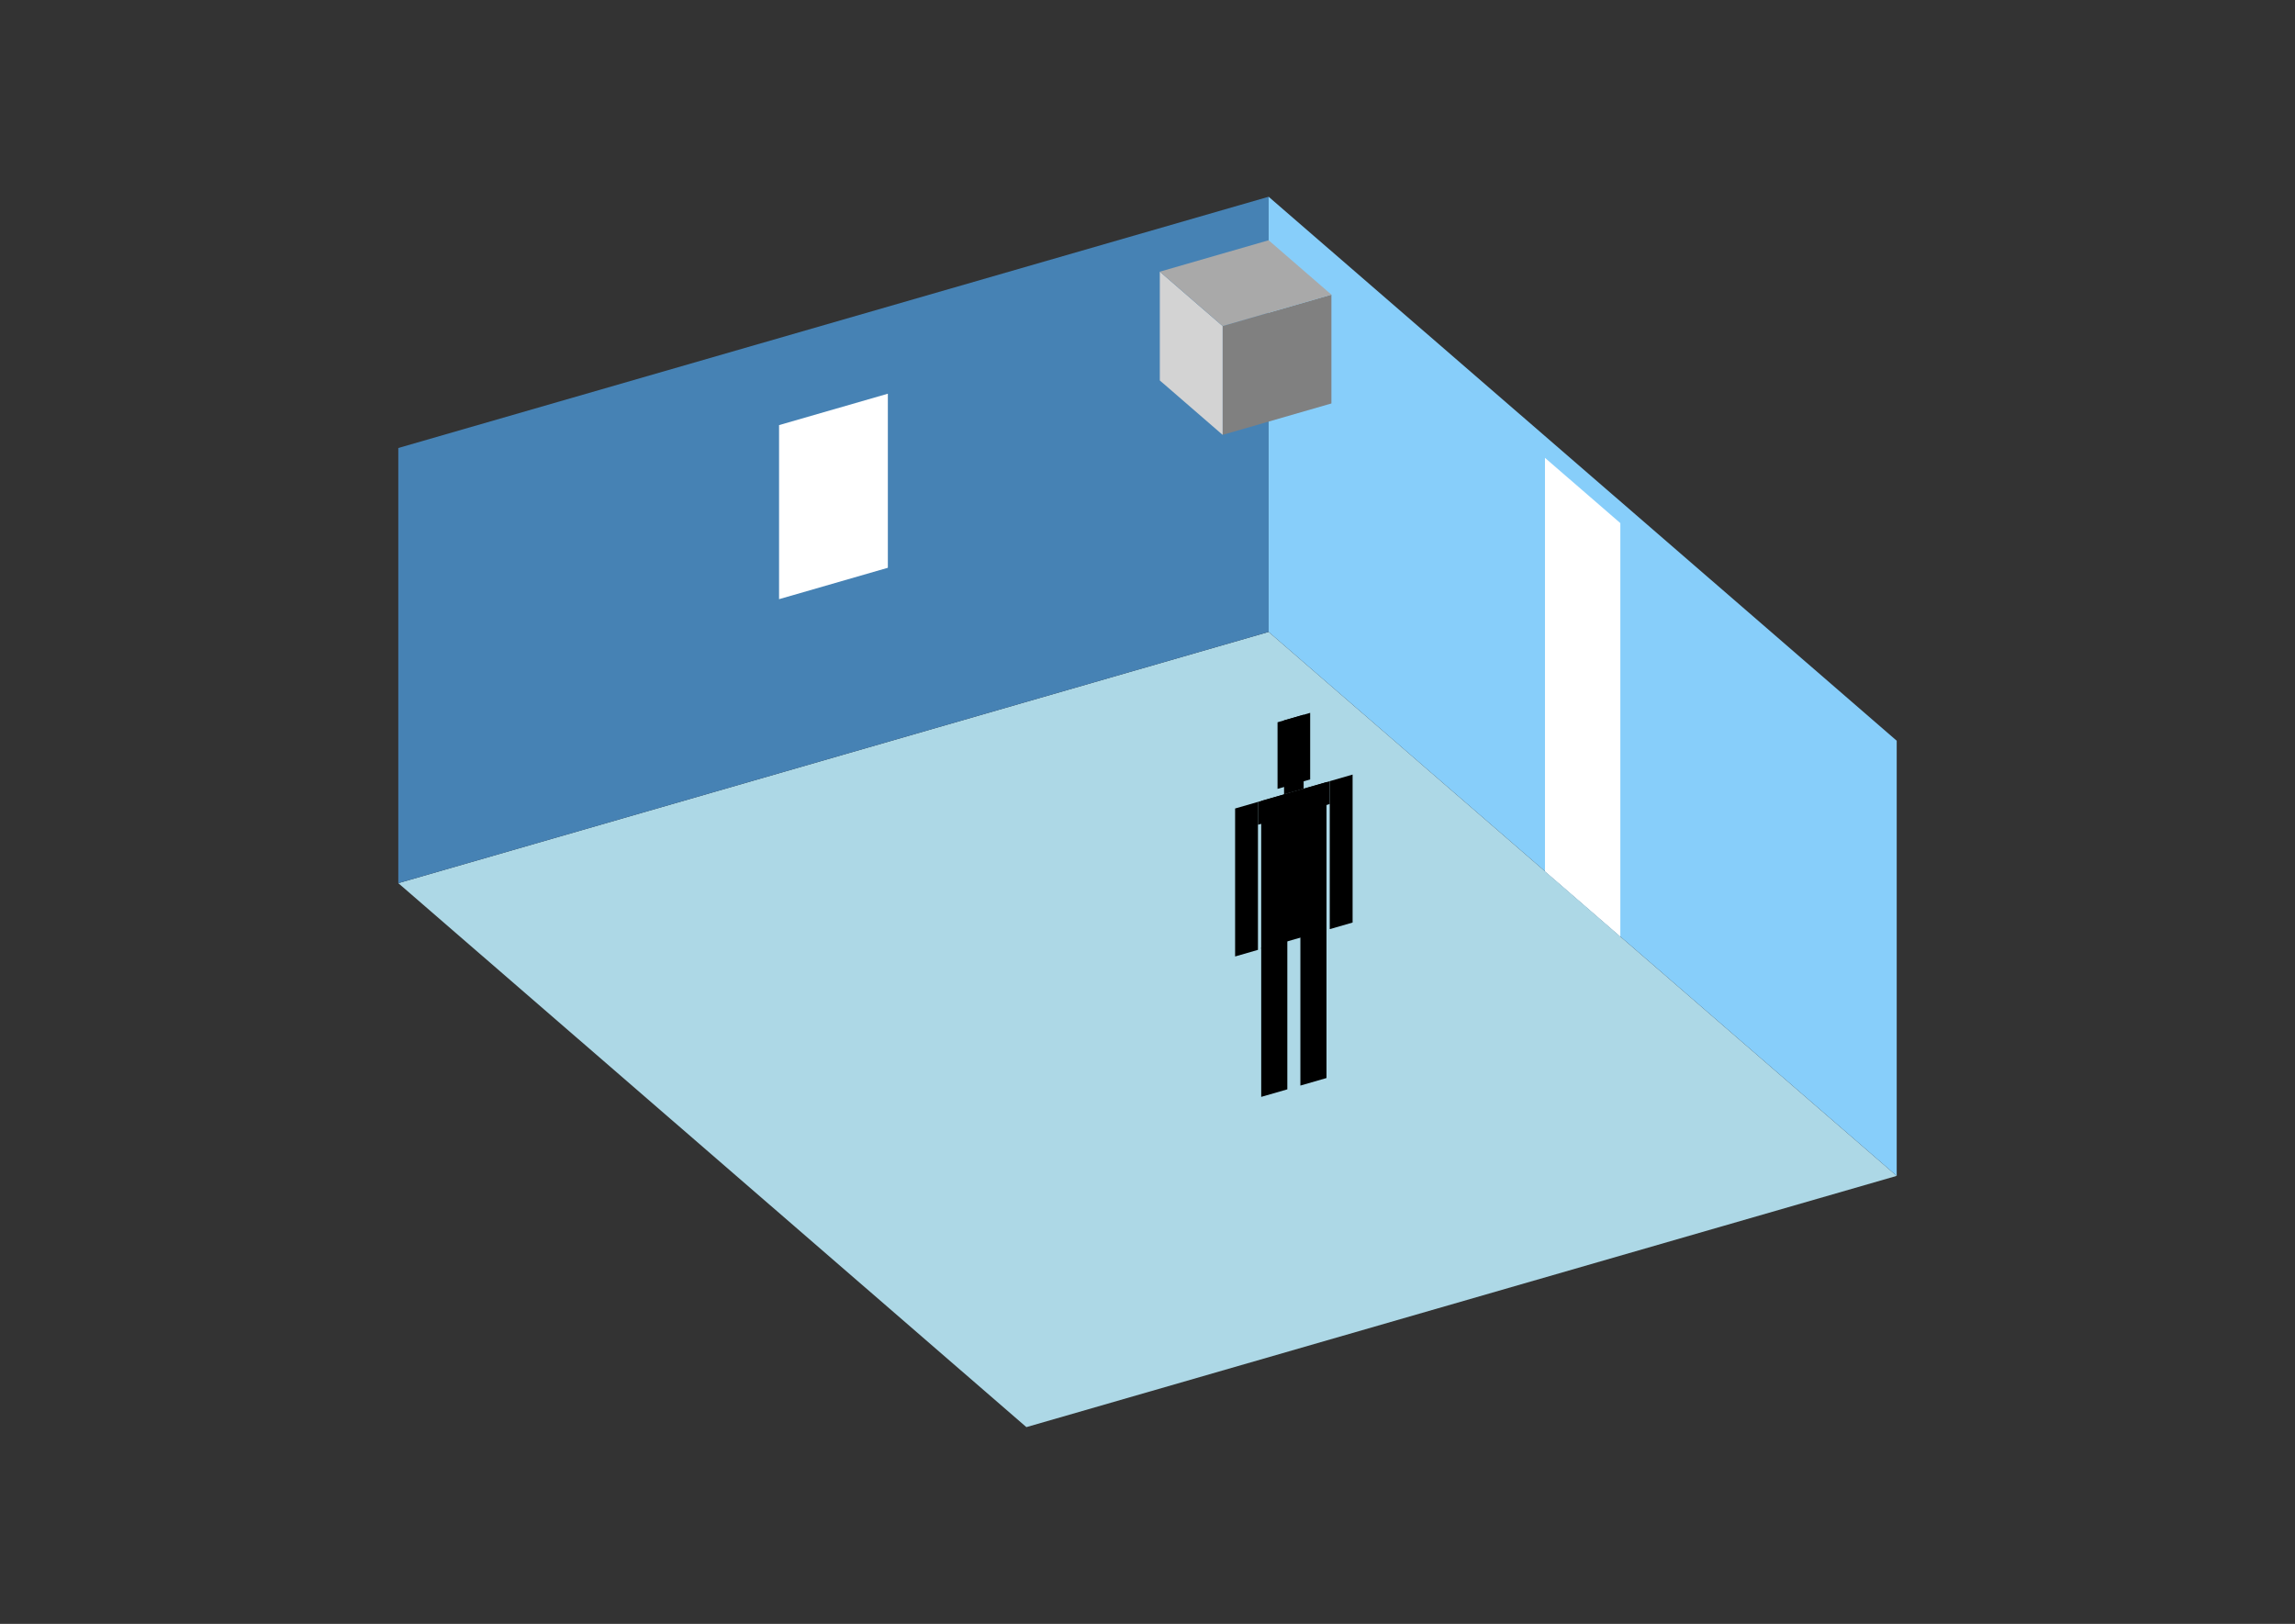 <?xml version="1.0" encoding="UTF-8"?>
<svg
  xmlns="http://www.w3.org/2000/svg"
  width="848"
  height="600"
  style="background-color:white"
>
  <rect width="100%" height="100%" fill="#333333" stroke="none"/>
  <polygon fill="lightblue" points="379.25,527.304 147.171,326.317 468.75,233.485 700.829,434.472" />
  <polygon fill="steelblue" points="147.171,326.317 147.171,165.528 468.75,72.696 468.75,233.485" />
  <polygon fill="lightskyblue" points="700.829,434.472 700.829,273.683 468.75,72.696 468.75,233.485" />
  <polygon fill="white" points="598.714,346.038 598.714,193.288 570.865,169.17 570.865,321.92" />
  <polygon fill="white" points="287.862,221.388 287.862,157.072 328.059,145.468 328.059,209.784" />
  <polygon fill="grey" points="451.76,160.675 451.76,120.478 491.958,108.874 491.958,149.071" />
  <polygon fill="lightgrey" points="451.76,160.675 451.76,120.478 428.552,100.379 428.552,140.576" />
  <polygon fill="darkgrey" points="451.76,120.478 428.552,100.379 468.75,88.775 491.958,108.874" />
  <polygon fill="hsl(324.0,50.0%,51.427%)" points="466.019,405.281 466.019,350.065 475.667,347.281 475.667,402.496" />
  <polygon fill="hsl(324.0,50.0%,51.427%)" points="490.138,398.318 490.138,343.103 480.49,345.888 480.49,401.103" />
  <polygon fill="hsl(324.0,50.0%,51.427%)" points="456.372,353.397 456.372,298.729 464.814,296.292 464.814,350.96" />
  <polygon fill="hsl(324.0,50.0%,51.427%)" points="491.344,343.302 491.344,288.633 499.785,286.196 499.785,340.865" />
  <polygon fill="hsl(324.0,50.0%,51.427%)" points="464.814,304.733 464.814,296.292 491.344,288.633 491.344,297.075" />
  <polygon fill="hsl(324.0,50.0%,51.427%)" points="466.019,350.612 466.019,295.944 490.138,288.981 490.138,343.65" />
  <polygon fill="hsl(324.0,50.0%,51.427%)" points="472.049,291.47 472.049,266.869 484.108,263.388 484.108,287.989" />
  <polygon fill="hsl(324.0,50.0%,51.427%)" points="474.461,293.507 474.461,266.173 481.696,264.084 481.696,291.418" />
</svg>
